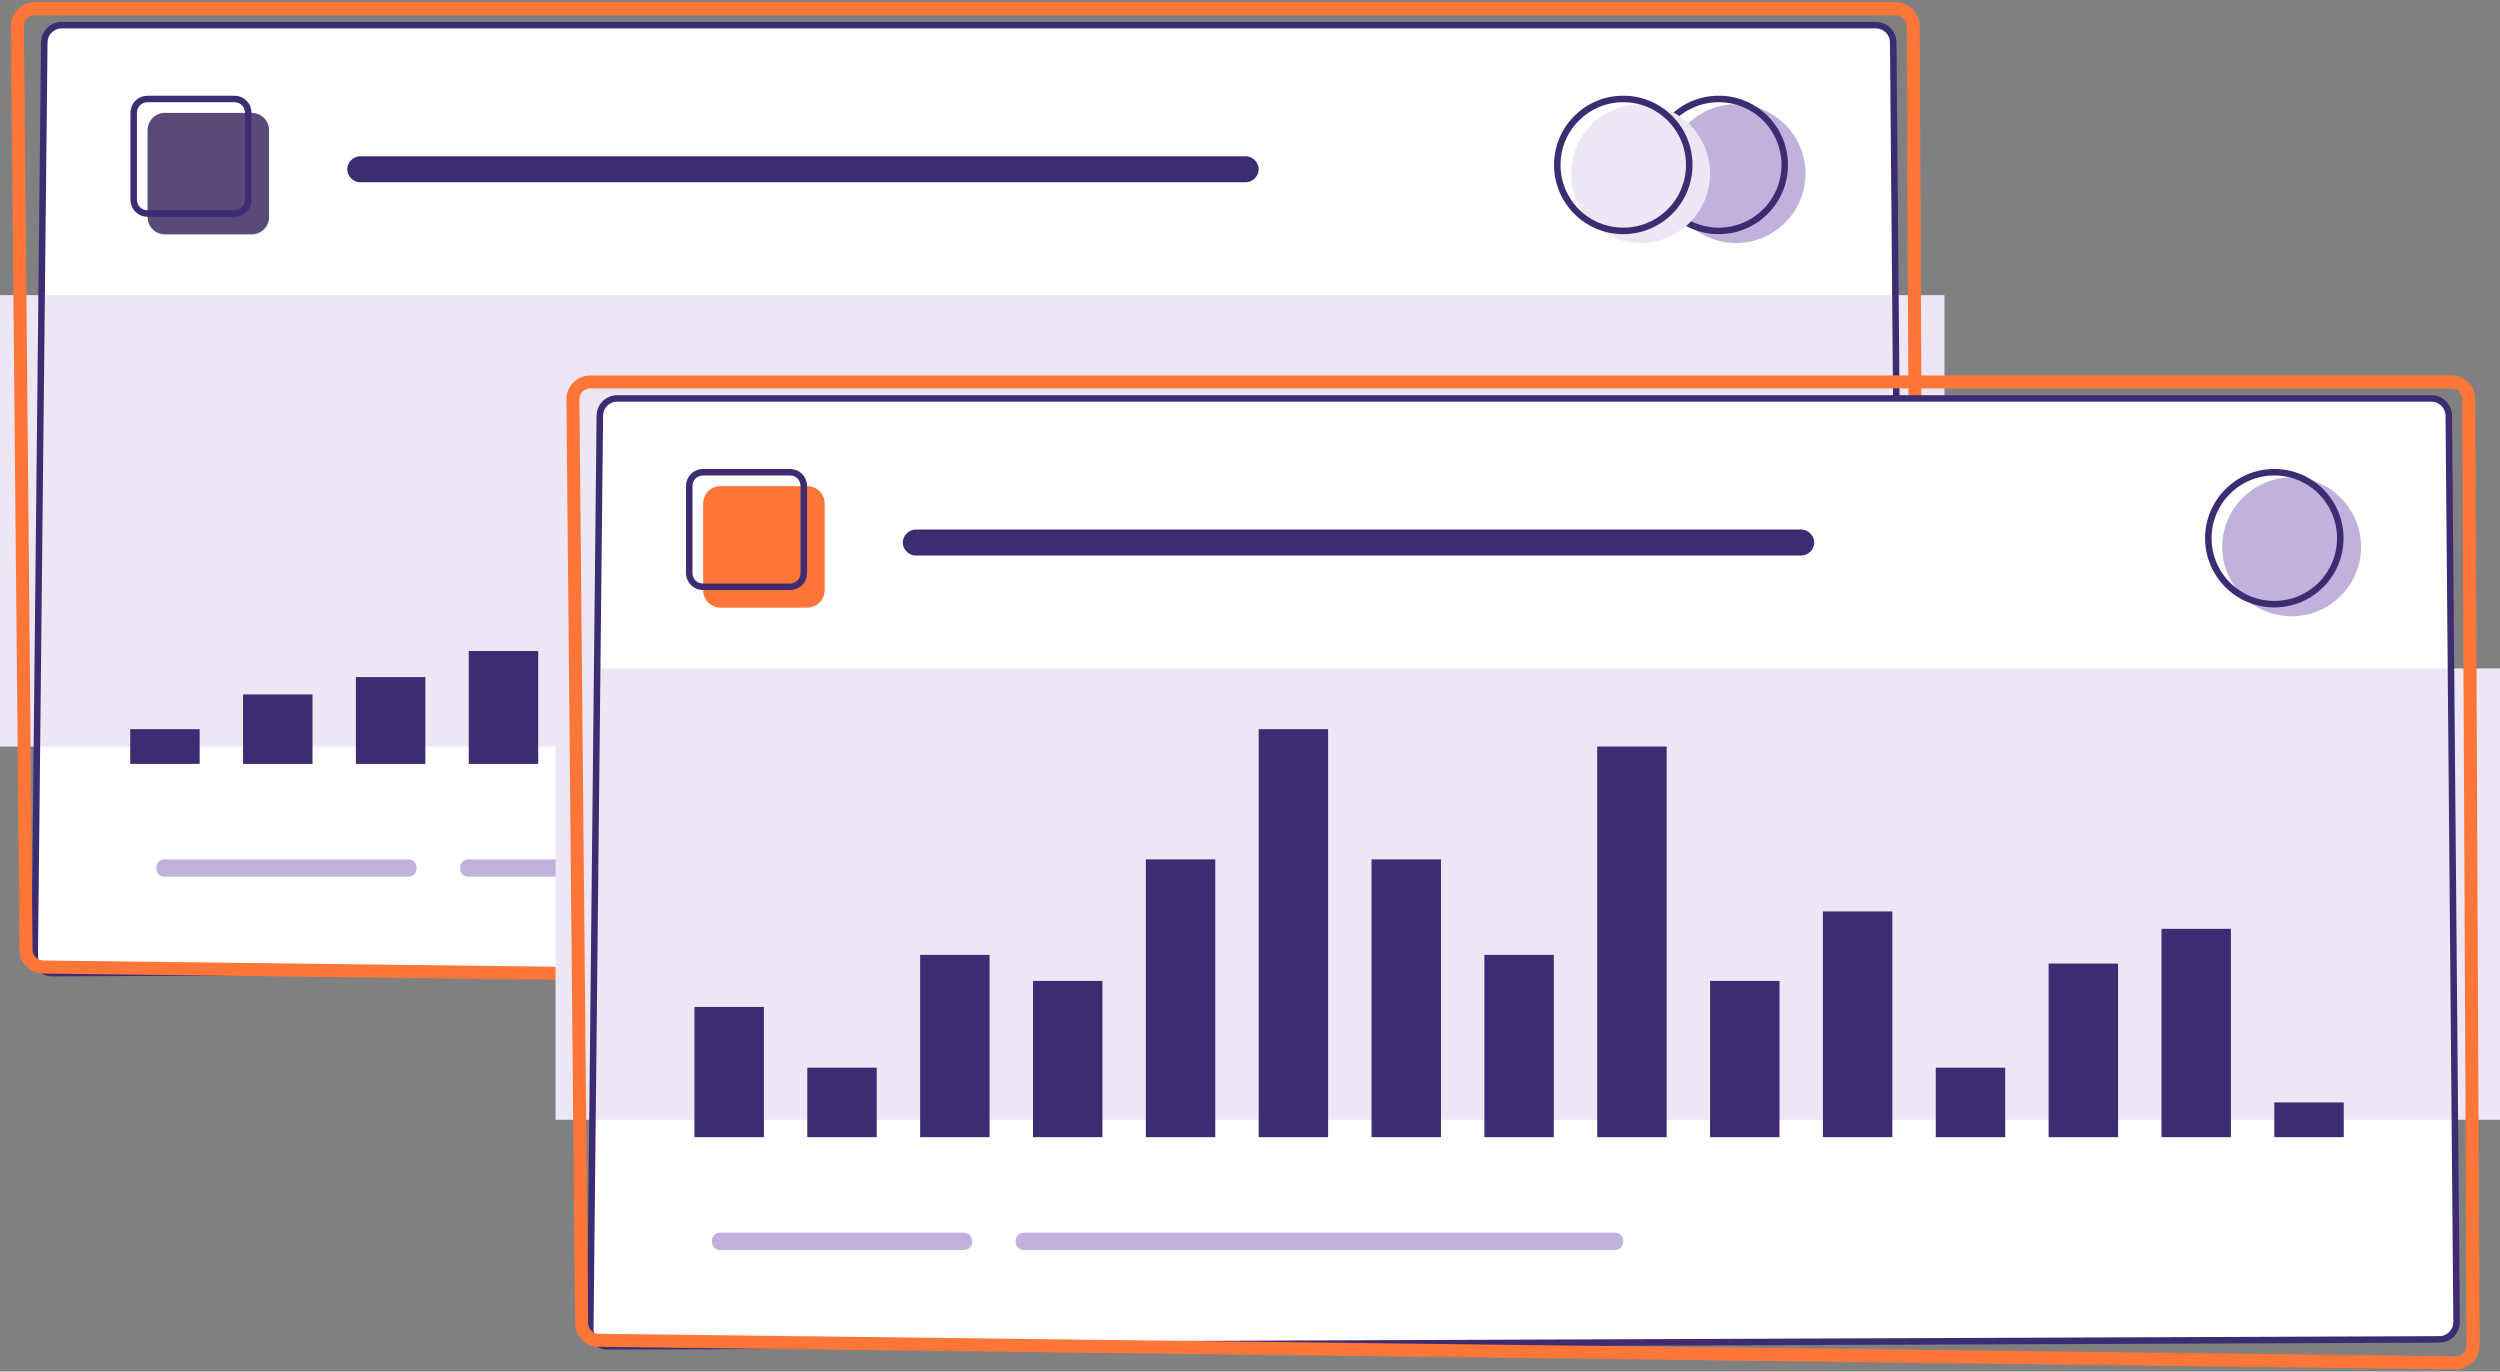 <svg version="1.1" id="Layer_1" xmlns="http://www.w3.org/2000/svg" xmlns:xlink="http://www.w3.org/1999/xlink" x="0px" y="0px"
	 viewBox="0 0 288 158" style="enable-background:new 0 0 288 158;" xml:space="preserve">
	<rect x="0" y="0" width="288" height="158" fill="#808080" stroke="none"/>
	<style type="text/css">
		.st0{fill:#FFFFFF;}
		.st1{fill:#EDE7F5;}
		.st2{fill:#C1B2DD;}
		.bar{fill:#3E2C73;}
		.st4{fill:none;stroke:#3E2C73;stroke-width:0.75;}
		.st5{fill:none;stroke:#FF7738;stroke-width:1.5;}
		.st6{fill:#5A4A79;}
		.st7{fill:#FF7738;}
	</style>
	<g id="card_1">
		<path class="st0" d="M219,109.2L218.1,5c0-1.1-0.9-2-2-2H7.1c-1.1,0-2,0.9-2,2L4,110c0,1.1,0.9,2,2,2l211-0.8
			C218.1,111.2,219,110.3,219,109.2z"/>
		<path class="st1" d="M0,34h224v52H0V34z"/>
		<path class="st2" d="M200,12c4.4,0,8,3.6,8,8s-3.6,8-8,8s-8-3.6-8-8S195.6,12,200,12z"/>
		<path class="bar" d="M41.5,18h102c0.8,0,1.5,0.7,1.5,1.5s-0.7,1.5-1.5,1.5h-102c-0.8,0-1.5-0.7-1.5-1.5S40.7,18,41.5,18z"/>
		<path class="st2" d="M19,99h28c0.6,0,1,0.4,1,1s-0.4,1-1,1H19c-0.6,0-1-0.4-1-1S18.4,99,19,99z M54,99h68c0.6,0,1,0.4,1,1
			s-0.4,1-1,1H54c-0.6,0-1-0.4-1-1S53.4,99,54,99z"/>
		<path class="st4" d="M219,109.3L218.1,4.9c0-1.1-0.9-2-2-2H7.1c-1.1,0-2,0.9-2,2L4,110.1c0,1.1,0.9,2,2,2l211-0.8
			C218.1,111.3,219,110.4,219,109.3z"/>
		<path class="st5" d="M3,109.4L2,3c0-1.1,0.9-2,2-2h214.4c1.1,0,2,0.9,2,2l0.5,109c0,1.1-0.9,2-2,2L5,111.4
			C3.9,111.4,3,110.5,3,109.4z"/>
		<path class="st6" d="M19,13h10c1.1,0,2,0.9,2,2v10c0,1.1-0.9,2-2,2H19c-1.1,0-2-0.9-2-2V15C17,13.9,17.9,13,19,13z"/>
		<path class="st4" d="M17,11.4h10c0.9,0,1.6,0.7,1.6,1.6v10c0,0.9-0.7,1.6-1.6,1.6H17c-0.9,0-1.6-0.7-1.6-1.6V13
			C15.4,12.1,16.1,11.4,17,11.4z M198,11.4c4.2,0,7.6,3.4,7.6,7.6s-3.4,7.6-7.6,7.6c-4.2,0-7.6-3.4-7.6-7.6S193.8,11.4,198,11.4z"/>
		<path class="st1" d="M189,12c4.4,0,8,3.6,8,8s-3.6,8-8,8s-8-3.6-8-8S184.6,12,189,12z"/>
		<path class="st4" d="M187,11.4c4.2,0,7.6,3.4,7.6,7.6s-3.4,7.6-7.6,7.6c-4.2,0-7.6-3.4-7.6-7.6S182.8,11.4,187,11.4z"/>
	</g>
	<g>
		<rect x="28" y="80" class="bar" width="8" height="8"></rect>
		<rect x="54" y="75" class="bar" width="8" height="13"></rect>
		<rect x="41" y="78" class="bar" width="8" height="10"></rect>
		<rect x="15" y="84" class="bar" width="8" height="4"></rect>
	</g>
	<g id="card_2">
		<path class="st0" d="M283,152.2L282.1,48c0-1.1-0.9-2-2-2h-209c-1.1,0-2,0.9-2,2L68,153c0,1.1,0.9,2,2,2l211-0.8
			C282.1,154.2,283,153.3,283,152.2z"/>
		<path class="st1" d="M64,77h224v52H64V77z"/>
		<path class="st2" d="M264,55c4.4,0,8,3.6,8,8s-3.6,8-8,8s-8-3.6-8-8S259.6,55,264,55z"/>
		<path class="bar" d="M105.5,61h102c0.8,0,1.5,0.7,1.5,1.5s-0.7,1.5-1.5,1.5h-102c-0.8,0-1.5-0.7-1.5-1.5S104.7,61,105.5,61z"/>
		<path class="st2" d="M83,142h28c0.6,0,1,0.4,1,1s-0.4,1-1,1H83c-0.6,0-1-0.4-1-1S82.4,142,83,142z M118,142h68c0.6,0,1,0.4,1,1
			s-0.4,1-1,1h-68c-0.6,0-1-0.4-1-1S117.4,142,118,142z"/>
		<path class="st4" d="M283,152.3l-0.9-104.4c0-1.1-0.9-2-2-2h-209c-1.1,0-2,0.9-2,2L68,153.1c0,1.1,0.9,2,2,2l211-0.8
			C282.1,154.3,283,153.4,283,152.3z"/>
		<path class="st5" d="M67,152.4L66,46c0-1.1,0.9-2,2-2h214.4c1.1,0,2,0.9,2,2l0.5,109c0,1.1-0.9,2-2,2l-214-2.6
			C67.9,154.4,67,153.5,67,152.4z"/>
		<path class="st7" d="M83,56h10c1.1,0,2,0.9,2,2v10c0,1.1-0.9,2-2,2H83c-1.1,0-2-0.9-2-2V58C81,56.9,81.9,56,83,56z"/>
		<path class="st4" d="M81,54.4h10c0.9,0,1.6,0.7,1.6,1.6v10c0,0.9-0.7,1.6-1.6,1.6H81c-0.9,0-1.6-0.7-1.6-1.6V56
			C79.4,55.1,80.1,54.4,81,54.4z M262,54.4c4.2,0,7.6,3.4,7.6,7.6s-3.4,7.6-7.6,7.6s-7.6-3.4-7.6-7.6S257.8,54.4,262,54.4z"/>
	</g>
	<g>
		<rect x="262" y="127" class="bar" width="8" height="4" transform="rotate(180 266 129)">
			<animate
				attributeName="height"
				dur="3s"
				values="4;20;4"
				repeatCount="indefinite"
				/>
		</rect>
		<rect x="132" y="99" class="bar" width="8" height="32"/>
		<rect x="158" y="99" class="bar" width="8" height="32" transform="rotate(180 162 115)">
			<animate
				attributeName="height"
				dur="2s"
				values="32;50;32"
				repeatCount="indefinite"
				/>
		</rect>
		<rect x="106" y="110" class="bar" width="8" height="21"/>
		<rect x="184" y="86" class="bar" width="8" height="45" transform="rotate(180 188 108.5)">
			<animate
				attributeName="height"
				dur="1s"
				values="45;50;45"
				repeatCount="indefinite"
				/>
		</rect>
		<rect x="80" y="116" class="bar" width="8" height="15"/>
		<rect x="210" y="105" class="bar" width="8" height="26" transform="rotate(180 214 118)">
			<animate
				attributeName="height"
				dur="1s"
				values="26;30;26"
				repeatCount="indefinite"
				/>
		</rect>
		<rect x="236" y="111" class="bar" width="8" height="20"/>
		<rect x="145" y="84" class="bar" width="8" height="47" transform="rotate(180 149 107.5)">
			<animate
				attributeName="height"
				dur="2s"
				values="47;30;47"
				repeatCount="indefinite"
				/>
		</rect>
		<rect x="93" y="123" class="bar" width="8" height="8"></rect>
		<rect x="119" y="113" class="bar" width="8" height="18"></rect>
		<rect x="171" y="110" class="bar" width="8" height="21"></rect>
		<rect x="197" y="113" class="bar" width="8" height="18"></rect>
		<rect x="223" y="123" class="bar" width="8" height="8"></rect>
		<rect x="249" y="107" class="bar" width="8" height="24"></rect>
	</g>
</svg>
